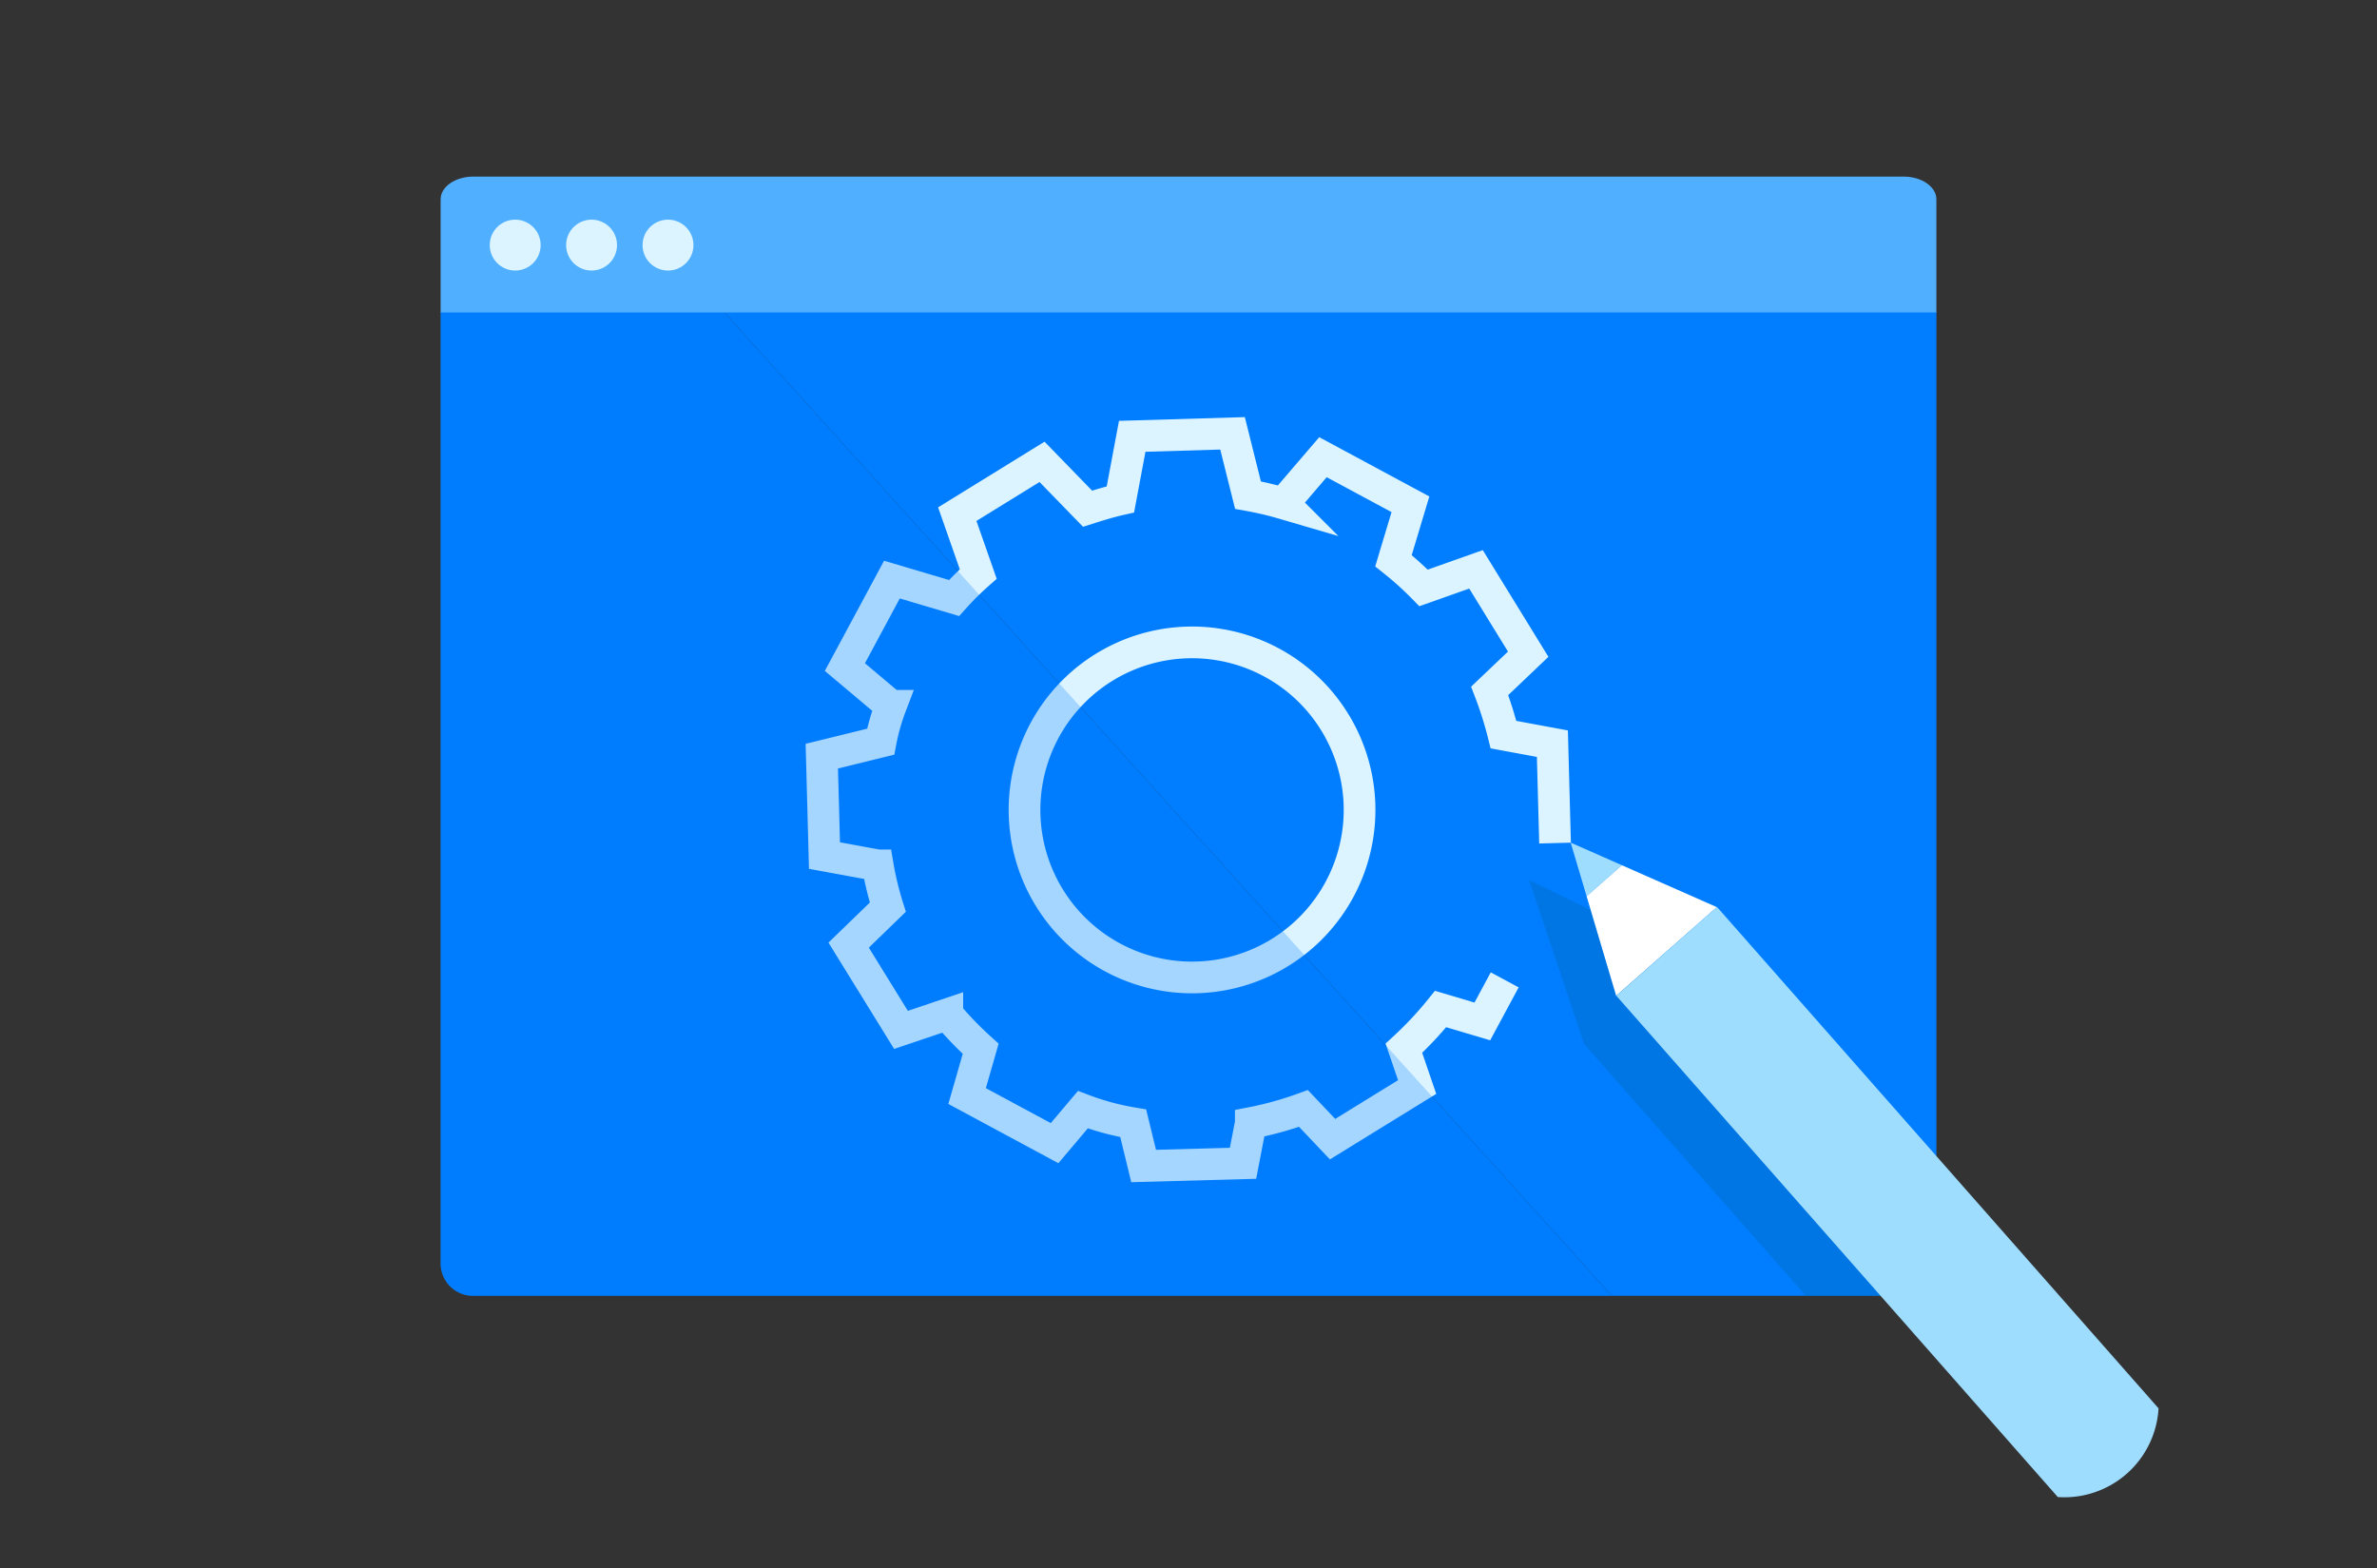 <svg xmlns="http://www.w3.org/2000/svg" viewBox="0 0 525 346.33"><rect x="0" y="0" width="525" height="346.33" fill="#333333" stroke="none"/><defs><style>.cls-1,.cls-4{fill:none}.cls-2{isolation:isolate}.cls-3,.cls-7{fill:#007eff}.cls-4{stroke:#dcf4ff;stroke-miterlimit:10;stroke-width:7px}.cls-5{clip-path:url(#clip-path)}.cls-6,.cls-7{mix-blend-mode:multiply}.cls-6{fill:#0064a8;opacity:.3}.cls-7{opacity:.25}.cls-8{fill:#50b0ff}.cls-9{fill:#dcf4ff}.cls-10{fill:#9fddff}.cls-11{fill:#fff}</style><clipPath id="clip-path"><path class="cls-1" d="M97.4 68.17h-.08v211a7.15 7.15 0 0 0 7.24 7.06h315.88a7.15 7.15 0 0 0 7.24-7.06V68.88H97.4z"/></clipPath></defs><title>CA3_ProductIllustrations_v6_FINAL</title><g class="cls-2"><g id="Layer_1" data-name="Layer 1"><path class="cls-3" d="M159.9 68.88L356 286.18h64.45a7.15 7.15 0 0 0 7.24-7.06V68.88z"/><path class="cls-3" d="M97.32 68.88v210.24a7.15 7.15 0 0 0 7.24 7.06H356L159.9 68.88z"/><path class="cls-4" d="M343.46 186.19l-.59-21.95-10.8-2a82 82 0 0 0-3.05-9.66l8.51-8.1L326 125.74l-11.58 4.1a72.38 72.38 0 0 0-6.65-6l3.75-12.47-19.32-10.4-8.75 10.21a72.8 72.8 0 0 0-7.81-1.83l-3.41-13.65-22.16.66-2.61 13.93c-2.53.57-4.79 1.28-7.25 2.06L230.15 102l-18.72 11.55 4.63 13.22a65.21 65.21 0 0 0-5.34 5.3L197 128l-10.39 19.32 10.15 8.55a46.92 46.92 0 0 0-2.25 7.93l-13 3.2.59 21.95 11.76 2.16a69.89 69.89 0 0 0 2.23 9.24l-8.65 8.38L199 227.45l10.23-3.45a76.86 76.86 0 0 0 7.37 7.62l-3 10.44 19.32 10.4 6.25-7.39a57.74 57.74 0 0 0 11.12 3l2.3 9.44 21.95-.6 1.72-8.89a76.33 76.33 0 0 0 11.63-3.22l6.43 6.78L313 240.07l-2.93-8.57a79.31 79.31 0 0 0 8.11-8.66l9.22 2.74 4.94-9.18M226.3 180a37 37 0 1 1 38.19 35.85A37 37 0 0 1 226.3 180z"/><path class="cls-5 cls-6" d="M372.15 211l-22.39-10.8-12.06-5.85 4.27 12.7 7.92 23.55 107.35 121.91c12.28 1.31 22-7.25 22.25-19.6z"/><path class="cls-7" d="M97.32 68.88v210.24a7.15 7.15 0 0 0 7.24 7.06H356L159.9 68.88z"/><path class="cls-8" d="M420.44 39H104.56c-4 0-7.24 2.24-7.24 5v25h330.36V44c0-2.75-3.24-5-7.24-5z"/><circle class="cls-9" cx="113.79" cy="54.13" r="5.62"/><circle class="cls-9" cx="130.66" cy="54.13" r="5.62"/><circle class="cls-9" cx="147.54" cy="54.13" r="5.62"/><path class="cls-10" d="M346.91 186.09l3.52 11.85 7.79-6.86-11.31-4.99z"/><path class="cls-11" d="M358.22 191.08l-7.79 6.86 6.53 21.98 22.23-19.58-20.97-9.26z"/><path class="cls-10" d="M379.19 200.34L357 219.92l97.5 110.7a20.83 20.83 0 0 0 22.25-19.59l-97.5-110.7z"/></g></g></svg>